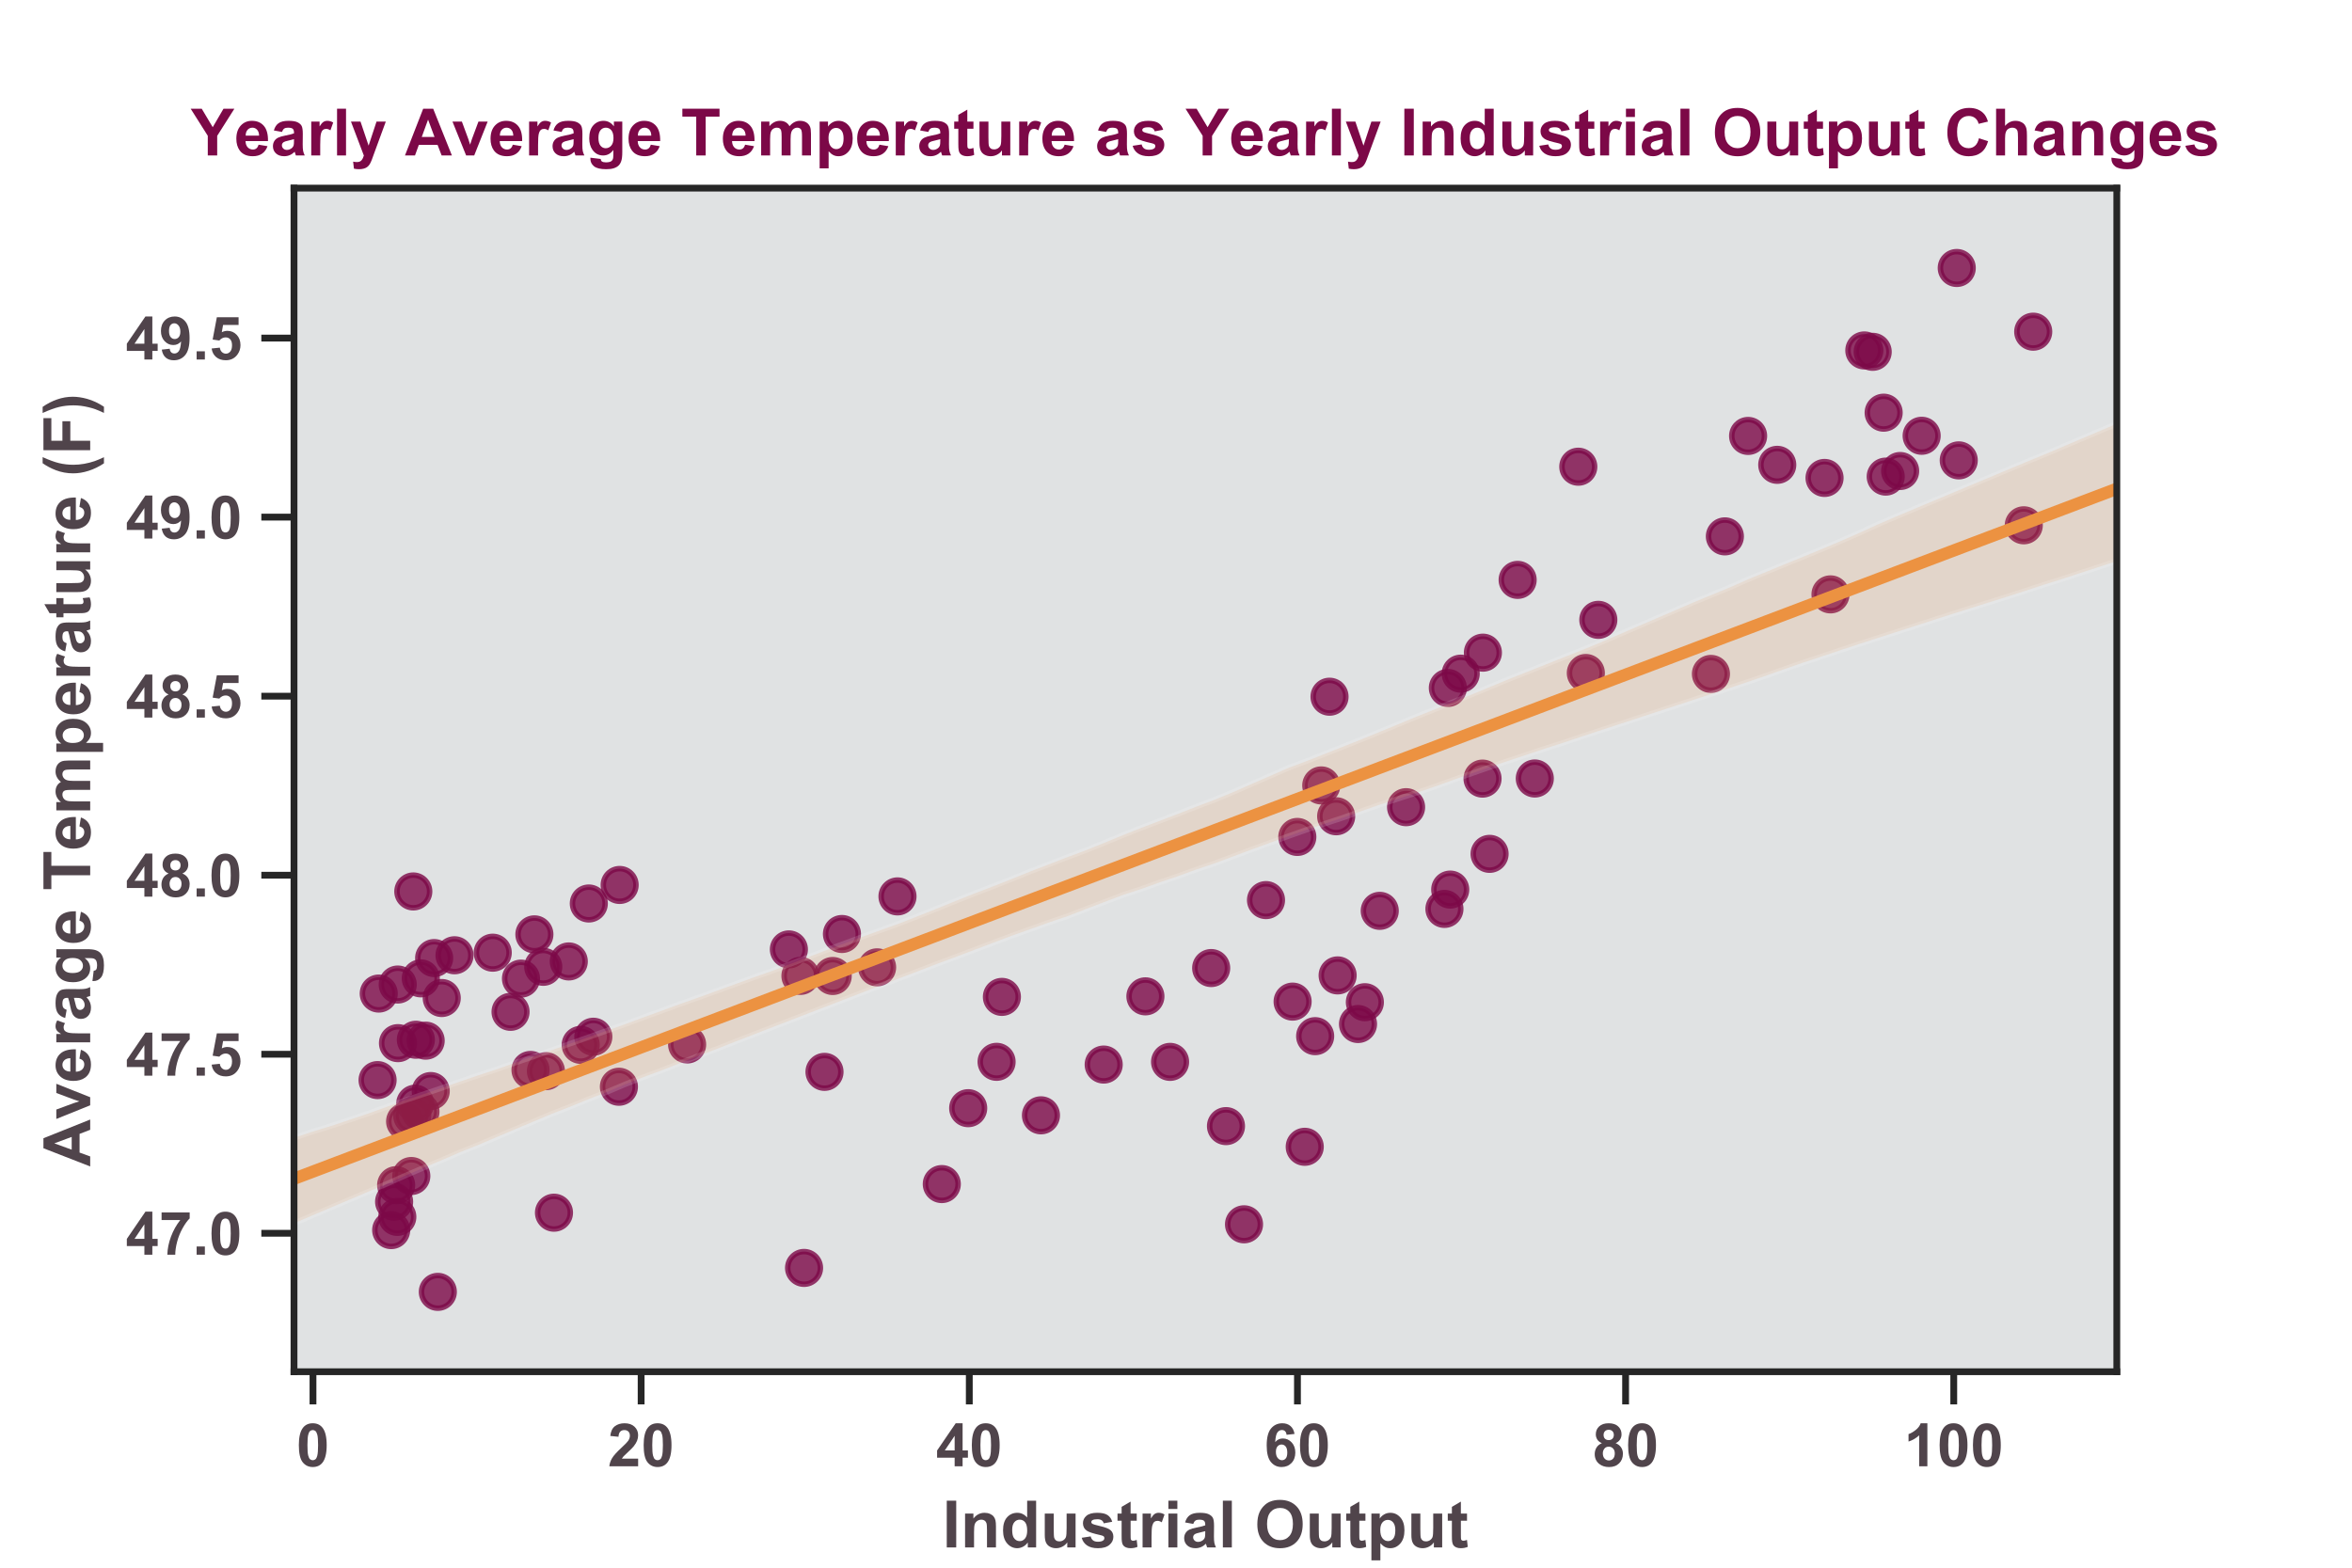 <?xml version="1.0" encoding="utf-8" standalone="no"?>
<!DOCTYPE svg PUBLIC "-//W3C//DTD SVG 1.1//EN"
  "http://www.w3.org/Graphics/SVG/1.1/DTD/svg11.dtd">
<!-- Created with matplotlib (https://matplotlib.org/) -->
<svg height="288pt" version="1.1" viewBox="0 0 432 288" width="432pt" xmlns="http://www.w3.org/2000/svg" xmlns:xlink="http://www.w3.org/1999/xlink">
 <defs>
  <style type="text/css">
*{stroke-linecap:butt;stroke-linejoin:round;}
  </style>
 </defs>
 <g id="figure_1">
  <g id="patch_1">
   <path d="M 0 288 
L 432 288 
L 432 0 
L 0 0 
z
" style="fill:#ffffff;"/>
  </g>
  <g id="axes_1">
   <g id="patch_2">
    <path d="M 54 252 
L 388.8 252 
L 388.8 34.56 
L 54 34.56 
z
" style="fill:#e0e2e3;"/>
   </g>
   <g id="matplotlib.axis_1">
    <g id="xtick_1">
     <g id="line2d_1">
      <defs>
       <path d="M 0 0 
L 0 6 
" id="meed9ec6f8b" style="stroke:#262626;stroke-width:1.25;"/>
      </defs>
      <g>
       <use style="fill:#262626;stroke:#262626;stroke-width:1.25;" x="57.487" xlink:href="#meed9ec6f8b" y="252"/>
      </g>
     </g>
     <g id="text_1">
      <!-- 0 -->
      <defs>
       <path d="M 27.438 71.875 
Q 37.844 71.875 43.703 64.453 
Q 50.688 55.672 50.688 35.297 
Q 50.688 14.984 43.656 6.109 
Q 37.844 -1.219 27.438 -1.219 
Q 17 -1.219 10.594 6.812 
Q 4.203 14.844 4.203 35.453 
Q 4.203 55.672 11.234 64.547 
Q 17.047 71.875 27.438 71.875 
z
M 27.438 60.5 
Q 24.953 60.5 23 58.906 
Q 21.047 57.328 19.969 53.219 
Q 18.562 47.906 18.562 35.297 
Q 18.562 22.703 19.828 17.984 
Q 21.094 13.281 23.016 11.719 
Q 24.953 10.156 27.438 10.156 
Q 29.938 10.156 31.891 11.734 
Q 33.844 13.328 34.906 17.438 
Q 36.328 22.703 36.328 35.297 
Q 36.328 47.906 35.062 52.609 
Q 33.797 57.328 31.859 58.906 
Q 29.938 60.5 27.438 60.5 
z
" id="Arial-BoldMT-48"/>
      </defs>
      <g style="fill:#50444b;" transform="translate(54.428 269.374)scale(0.11 -0.11)">
       <use xlink:href="#Arial-BoldMT-48"/>
      </g>
     </g>
    </g>
    <g id="xtick_2">
     <g id="line2d_2">
      <g>
       <use style="fill:#262626;stroke:#262626;stroke-width:1.25;" x="117.76" xlink:href="#meed9ec6f8b" y="252"/>
      </g>
     </g>
     <g id="text_2">
      <!-- 20 -->
      <defs>
       <path d="M 50.594 12.75 
L 50.594 0 
L 2.484 0 
Q 3.266 7.234 7.172 13.703 
Q 11.078 20.172 22.609 30.859 
Q 31.891 39.5 33.984 42.578 
Q 36.812 46.828 36.812 50.984 
Q 36.812 55.562 34.344 58.031 
Q 31.891 60.5 27.547 60.5 
Q 23.25 60.5 20.703 57.906 
Q 18.172 55.328 17.781 49.312 
L 4.109 50.688 
Q 5.328 62.016 11.766 66.938 
Q 18.219 71.875 27.875 71.875 
Q 38.484 71.875 44.531 66.156 
Q 50.594 60.453 50.594 51.953 
Q 50.594 47.125 48.859 42.75 
Q 47.125 38.375 43.359 33.594 
Q 40.875 30.422 34.375 24.453 
Q 27.875 18.5 26.141 16.547 
Q 24.422 14.594 23.344 12.75 
z
" id="Arial-BoldMT-50"/>
      </defs>
      <g style="fill:#50444b;" transform="translate(111.643 269.374)scale(0.11 -0.11)">
       <use xlink:href="#Arial-BoldMT-50"/>
       <use x="55.615" xlink:href="#Arial-BoldMT-48"/>
      </g>
     </g>
    </g>
    <g id="xtick_3">
     <g id="line2d_3">
      <g>
       <use style="fill:#262626;stroke:#262626;stroke-width:1.25;" x="178.033" xlink:href="#meed9ec6f8b" y="252"/>
      </g>
     </g>
     <g id="text_3">
      <!-- 40 -->
      <defs>
       <path d="M 31.156 0 
L 31.156 14.406 
L 1.859 14.406 
L 1.859 26.422 
L 32.906 71.875 
L 44.438 71.875 
L 44.438 26.469 
L 53.328 26.469 
L 53.328 14.406 
L 44.438 14.406 
L 44.438 0 
z
M 31.156 26.469 
L 31.156 50.922 
L 14.703 26.469 
z
" id="Arial-BoldMT-52"/>
      </defs>
      <g style="fill:#50444b;" transform="translate(171.916 269.374)scale(0.11 -0.11)">
       <use xlink:href="#Arial-BoldMT-52"/>
       <use x="55.615" xlink:href="#Arial-BoldMT-48"/>
      </g>
     </g>
    </g>
    <g id="xtick_4">
     <g id="line2d_4">
      <g>
       <use style="fill:#262626;stroke:#262626;stroke-width:1.25;" x="238.307" xlink:href="#meed9ec6f8b" y="252"/>
      </g>
     </g>
     <g id="text_4">
      <!-- 60 -->
      <defs>
       <path d="M 50.734 54.047 
L 37.453 52.594 
Q 36.969 56.688 34.906 58.641 
Q 32.859 60.594 29.594 60.594 
Q 25.25 60.594 22.234 56.688 
Q 19.234 52.781 18.453 40.438 
Q 23.578 46.484 31.203 46.484 
Q 39.797 46.484 45.922 39.938 
Q 52.047 33.406 52.047 23.047 
Q 52.047 12.062 45.594 5.422 
Q 39.156 -1.219 29.047 -1.219 
Q 18.219 -1.219 11.234 7.203 
Q 4.25 15.625 4.25 34.812 
Q 4.25 54.5 11.516 63.188 
Q 18.797 71.875 30.422 71.875 
Q 38.578 71.875 43.922 67.312 
Q 49.266 62.75 50.734 54.047 
z
M 19.625 24.125 
Q 19.625 17.438 22.703 13.797 
Q 25.781 10.156 29.734 10.156 
Q 33.547 10.156 36.078 13.125 
Q 38.625 16.109 38.625 22.906 
Q 38.625 29.891 35.891 33.125 
Q 33.156 36.375 29.047 36.375 
Q 25.094 36.375 22.359 33.266 
Q 19.625 30.172 19.625 24.125 
z
" id="Arial-BoldMT-54"/>
      </defs>
      <g style="fill:#50444b;" transform="translate(232.19 269.374)scale(0.11 -0.11)">
       <use xlink:href="#Arial-BoldMT-54"/>
       <use x="55.615" xlink:href="#Arial-BoldMT-48"/>
      </g>
     </g>
    </g>
    <g id="xtick_5">
     <g id="line2d_5">
      <g>
       <use style="fill:#262626;stroke:#262626;stroke-width:1.25;" x="298.58" xlink:href="#meed9ec6f8b" y="252"/>
      </g>
     </g>
     <g id="text_5">
      <!-- 80 -->
      <defs>
       <path d="M 16.016 38.625 
Q 10.688 40.875 8.266 44.797 
Q 5.859 48.734 5.859 53.422 
Q 5.859 61.422 11.453 66.641 
Q 17.047 71.875 27.344 71.875 
Q 37.547 71.875 43.188 66.641 
Q 48.828 61.422 48.828 53.422 
Q 48.828 48.438 46.234 44.547 
Q 43.656 40.672 38.969 38.625 
Q 44.922 36.234 48.016 31.641 
Q 51.125 27.047 51.125 21.047 
Q 51.125 11.141 44.797 4.938 
Q 38.484 -1.266 27.984 -1.266 
Q 18.219 -1.266 11.719 3.859 
Q 4.047 9.906 4.047 20.453 
Q 4.047 26.266 6.922 31.125 
Q 9.812 35.984 16.016 38.625 
z
M 18.844 52.438 
Q 18.844 48.344 21.156 46.047 
Q 23.484 43.75 27.344 43.75 
Q 31.25 43.75 33.594 46.062 
Q 35.938 48.391 35.938 52.484 
Q 35.938 56.344 33.609 58.656 
Q 31.297 60.984 27.484 60.984 
Q 23.531 60.984 21.188 58.641 
Q 18.844 56.297 18.844 52.438 
z
M 17.578 21.781 
Q 17.578 16.109 20.484 12.938 
Q 23.391 9.766 27.734 9.766 
Q 31.984 9.766 34.766 12.812 
Q 37.547 15.875 37.547 21.625 
Q 37.547 26.656 34.719 29.703 
Q 31.891 32.766 27.547 32.766 
Q 22.516 32.766 20.047 29.297 
Q 17.578 25.828 17.578 21.781 
z
" id="Arial-BoldMT-56"/>
      </defs>
      <g style="fill:#50444b;" transform="translate(292.463 269.374)scale(0.11 -0.11)">
       <use xlink:href="#Arial-BoldMT-56"/>
       <use x="55.615" xlink:href="#Arial-BoldMT-48"/>
      </g>
     </g>
    </g>
    <g id="xtick_6">
     <g id="line2d_6">
      <g>
       <use style="fill:#262626;stroke:#262626;stroke-width:1.25;" x="358.853" xlink:href="#meed9ec6f8b" y="252"/>
      </g>
     </g>
     <g id="text_6">
      <!-- 100 -->
      <defs>
       <path d="M 39.359 0 
L 25.641 0 
L 25.641 51.703 
Q 18.109 44.672 7.906 41.312 
L 7.906 53.766 
Q 13.281 55.516 19.578 60.422 
Q 25.875 65.328 28.219 71.875 
L 39.359 71.875 
z
" id="Arial-BoldMT-49"/>
      </defs>
      <g style="fill:#50444b;" transform="translate(349.678 269.374)scale(0.11 -0.11)">
       <use xlink:href="#Arial-BoldMT-49"/>
       <use x="55.615" xlink:href="#Arial-BoldMT-48"/>
       <use x="111.23" xlink:href="#Arial-BoldMT-48"/>
      </g>
     </g>
    </g>
    <g id="text_7">
     <!-- Industrial Output -->
     <defs>
      <path d="M 6.844 0 
L 6.844 71.578 
L 21.297 71.578 
L 21.297 0 
z
" id="Arial-BoldMT-73"/>
      <path d="M 54.344 0 
L 40.625 0 
L 40.625 26.469 
Q 40.625 34.859 39.75 37.328 
Q 38.875 39.797 36.891 41.156 
Q 34.906 42.531 32.125 42.531 
Q 28.562 42.531 25.734 40.578 
Q 22.906 38.625 21.844 35.391 
Q 20.797 32.172 20.797 23.484 
L 20.797 0 
L 7.078 0 
L 7.078 51.859 
L 19.828 51.859 
L 19.828 44.234 
Q 26.609 53.031 36.922 53.031 
Q 41.453 53.031 45.203 51.391 
Q 48.969 49.75 50.891 47.203 
Q 52.828 44.672 53.578 41.453 
Q 54.344 38.234 54.344 32.234 
z
" id="Arial-BoldMT-110"/>
      <path d="M 54.734 0 
L 42 0 
L 42 7.625 
Q 38.812 3.172 34.484 1 
Q 30.172 -1.172 25.781 -1.172 
Q 16.844 -1.172 10.469 6.031 
Q 4.109 13.234 4.109 26.125 
Q 4.109 39.312 10.297 46.172 
Q 16.5 53.031 25.984 53.031 
Q 34.672 53.031 41.016 45.797 
L 41.016 71.578 
L 54.734 71.578 
z
M 18.109 27.047 
Q 18.109 18.75 20.406 15.047 
Q 23.734 9.672 29.688 9.672 
Q 34.422 9.672 37.734 13.688 
Q 41.062 17.719 41.062 25.734 
Q 41.062 34.672 37.844 38.594 
Q 34.625 42.531 29.594 42.531 
Q 24.703 42.531 21.406 38.641 
Q 18.109 34.766 18.109 27.047 
z
" id="Arial-BoldMT-100"/>
      <path d="M 41.312 0 
L 41.312 7.766 
Q 38.484 3.609 33.859 1.219 
Q 29.25 -1.172 24.125 -1.172 
Q 18.891 -1.172 14.734 1.125 
Q 10.594 3.422 8.734 7.562 
Q 6.891 11.719 6.891 19.047 
L 6.891 51.859 
L 20.609 51.859 
L 20.609 28.031 
Q 20.609 17.094 21.359 14.625 
Q 22.125 12.156 24.125 10.719 
Q 26.125 9.281 29.203 9.281 
Q 32.719 9.281 35.5 11.203 
Q 38.281 13.141 39.297 15.984 
Q 40.328 18.844 40.328 29.984 
L 40.328 51.859 
L 54.047 51.859 
L 54.047 0 
z
" id="Arial-BoldMT-117"/>
      <path d="M 2.344 14.797 
L 16.109 16.891 
Q 17 12.891 19.672 10.812 
Q 22.359 8.734 27.203 8.734 
Q 32.516 8.734 35.203 10.688 
Q 37.016 12.062 37.016 14.359 
Q 37.016 15.922 36.031 16.938 
Q 35.016 17.922 31.453 18.75 
Q 14.844 22.406 10.406 25.438 
Q 4.25 29.641 4.25 37.109 
Q 4.25 43.844 9.562 48.438 
Q 14.891 53.031 26.078 53.031 
Q 36.719 53.031 41.891 49.562 
Q 47.078 46.094 49.031 39.312 
L 36.078 36.922 
Q 35.25 39.938 32.922 41.547 
Q 30.609 43.172 26.312 43.172 
Q 20.906 43.172 18.562 41.656 
Q 17 40.578 17 38.875 
Q 17 37.406 18.359 36.375 
Q 20.219 35.016 31.172 32.516 
Q 42.141 30.031 46.484 26.422 
Q 50.781 22.75 50.781 16.219 
Q 50.781 9.078 44.828 3.953 
Q 38.875 -1.172 27.203 -1.172 
Q 16.609 -1.172 10.422 3.125 
Q 4.25 7.422 2.344 14.797 
z
" id="Arial-BoldMT-115"/>
      <path d="M 30.953 51.859 
L 30.953 40.922 
L 21.578 40.922 
L 21.578 20.016 
Q 21.578 13.672 21.844 12.625 
Q 22.125 11.578 23.078 10.891 
Q 24.031 10.203 25.391 10.203 
Q 27.297 10.203 30.906 11.531 
L 32.078 0.875 
Q 27.297 -1.172 21.234 -1.172 
Q 17.531 -1.172 14.547 0.062 
Q 11.578 1.312 10.188 3.297 
Q 8.797 5.281 8.25 8.641 
Q 7.812 11.031 7.812 18.312 
L 7.812 40.922 
L 1.516 40.922 
L 1.516 51.859 
L 7.812 51.859 
L 7.812 62.156 
L 21.578 70.172 
L 21.578 51.859 
z
" id="Arial-BoldMT-116"/>
      <path d="M 20.312 0 
L 6.594 0 
L 6.594 51.859 
L 19.344 51.859 
L 19.344 44.484 
Q 22.609 49.703 25.219 51.359 
Q 27.828 53.031 31.156 53.031 
Q 35.844 53.031 40.188 50.438 
L 35.938 38.484 
Q 32.469 40.719 29.5 40.719 
Q 26.609 40.719 24.609 39.125 
Q 22.609 37.547 21.453 33.391 
Q 20.312 29.25 20.312 16.016 
z
" id="Arial-BoldMT-114"/>
      <path d="M 7.172 58.891 
L 7.172 71.578 
L 20.906 71.578 
L 20.906 58.891 
z
M 7.172 0 
L 7.172 51.859 
L 20.906 51.859 
L 20.906 0 
z
" id="Arial-BoldMT-105"/>
      <path d="M 17.438 36.031 
L 4.984 38.281 
Q 7.078 45.797 12.203 49.406 
Q 17.328 53.031 27.438 53.031 
Q 36.625 53.031 41.109 50.859 
Q 45.609 48.688 47.438 45.344 
Q 49.266 42 49.266 33.062 
L 49.125 17.047 
Q 49.125 10.203 49.781 6.953 
Q 50.438 3.719 52.25 0 
L 38.672 0 
Q 38.141 1.375 37.359 4.047 
Q 37.016 5.281 36.859 5.672 
Q 33.344 2.25 29.344 0.531 
Q 25.344 -1.172 20.797 -1.172 
Q 12.797 -1.172 8.172 3.172 
Q 3.562 7.516 3.562 14.156 
Q 3.562 18.562 5.656 22 
Q 7.766 25.438 11.547 27.266 
Q 15.328 29.109 22.469 30.469 
Q 32.078 32.281 35.797 33.844 
L 35.797 35.203 
Q 35.797 39.156 33.844 40.844 
Q 31.891 42.531 26.469 42.531 
Q 22.797 42.531 20.75 41.094 
Q 18.703 39.656 17.438 36.031 
z
M 35.797 24.906 
Q 33.156 24.031 27.438 22.797 
Q 21.734 21.578 19.969 20.406 
Q 17.281 18.5 17.281 15.578 
Q 17.281 12.703 19.422 10.594 
Q 21.578 8.5 24.906 8.5 
Q 28.609 8.5 31.984 10.938 
Q 34.469 12.797 35.25 15.484 
Q 35.797 17.234 35.797 22.172 
z
" id="Arial-BoldMT-97"/>
      <path d="M 7.172 0 
L 7.172 71.578 
L 20.906 71.578 
L 20.906 0 
z
" id="Arial-BoldMT-108"/>
      <path id="Arial-BoldMT-32"/>
      <path d="M 4.344 35.359 
Q 4.344 46.297 7.625 53.719 
Q 10.062 59.188 14.281 63.531 
Q 18.5 67.875 23.531 69.969 
Q 30.219 72.797 38.969 72.797 
Q 54.781 72.797 64.281 62.984 
Q 73.781 53.172 73.781 35.688 
Q 73.781 18.359 64.359 8.562 
Q 54.938 -1.219 39.156 -1.219 
Q 23.188 -1.219 13.766 8.516 
Q 4.344 18.266 4.344 35.359 
z
M 19.234 35.844 
Q 19.234 23.688 24.844 17.406 
Q 30.469 11.141 39.109 11.141 
Q 47.75 11.141 53.297 17.359 
Q 58.844 23.578 58.844 36.031 
Q 58.844 48.344 53.438 54.391 
Q 48.047 60.453 39.109 60.453 
Q 30.172 60.453 24.703 54.312 
Q 19.234 48.188 19.234 35.844 
z
" id="Arial-BoldMT-79"/>
      <path d="M 6.781 51.859 
L 19.578 51.859 
L 19.578 44.234 
Q 22.078 48.141 26.312 50.578 
Q 30.562 53.031 35.75 53.031 
Q 44.781 53.031 51.078 45.953 
Q 57.375 38.875 57.375 26.219 
Q 57.375 13.234 51.016 6.031 
Q 44.672 -1.172 35.641 -1.172 
Q 31.344 -1.172 27.844 0.531 
Q 24.359 2.25 20.516 6.391 
L 20.516 -19.734 
L 6.781 -19.734 
z
M 20.359 26.812 
Q 20.359 18.062 23.828 13.891 
Q 27.297 9.719 32.281 9.719 
Q 37.062 9.719 40.234 13.547 
Q 43.406 17.391 43.406 26.125 
Q 43.406 34.281 40.125 38.234 
Q 36.859 42.188 32.031 42.188 
Q 27 42.188 23.672 38.297 
Q 20.359 34.422 20.359 26.812 
z
" id="Arial-BoldMT-112"/>
     </defs>
     <g style="fill:#50444b;" transform="translate(173.076 284.28)scale(0.12 -0.12)">
      <use xlink:href="#Arial-BoldMT-73"/>
      <use x="27.783" xlink:href="#Arial-BoldMT-110"/>
      <use x="88.867" xlink:href="#Arial-BoldMT-100"/>
      <use x="149.951" xlink:href="#Arial-BoldMT-117"/>
      <use x="211.035" xlink:href="#Arial-BoldMT-115"/>
      <use x="266.65" xlink:href="#Arial-BoldMT-116"/>
      <use x="299.951" xlink:href="#Arial-BoldMT-114"/>
      <use x="338.867" xlink:href="#Arial-BoldMT-105"/>
      <use x="366.65" xlink:href="#Arial-BoldMT-97"/>
      <use x="422.266" xlink:href="#Arial-BoldMT-108"/>
      <use x="450.049" xlink:href="#Arial-BoldMT-32"/>
      <use x="477.832" xlink:href="#Arial-BoldMT-79"/>
      <use x="555.615" xlink:href="#Arial-BoldMT-117"/>
      <use x="616.699" xlink:href="#Arial-BoldMT-116"/>
      <use x="650" xlink:href="#Arial-BoldMT-112"/>
      <use x="711.084" xlink:href="#Arial-BoldMT-117"/>
      <use x="772.168" xlink:href="#Arial-BoldMT-116"/>
     </g>
    </g>
   </g>
   <g id="matplotlib.axis_2">
    <g id="ytick_1">
     <g id="line2d_7">
      <defs>
       <path d="M 0 0 
L -6 0 
" id="m8a4d9d64b3" style="stroke:#262626;stroke-width:1.25;"/>
      </defs>
      <g>
       <use style="fill:#262626;stroke:#262626;stroke-width:1.25;" x="54" xlink:href="#m8a4d9d64b3" y="226.564"/>
      </g>
     </g>
     <g id="text_8">
      <!-- 47.0 -->
      <defs>
       <path d="M 4.25 57.859 
L 4.25 70.609 
L 51.172 70.609 
L 51.172 60.641 
Q 45.359 54.938 39.344 44.234 
Q 33.344 33.547 30.188 21.5 
Q 27.047 9.469 27.094 0 
L 13.875 0 
Q 14.203 14.844 19.984 30.266 
Q 25.781 45.703 35.453 57.859 
z
" id="Arial-BoldMT-55"/>
       <path d="M 7.172 0 
L 7.172 13.719 
L 20.906 13.719 
L 20.906 0 
z
" id="Arial-BoldMT-46"/>
      </defs>
      <g style="fill:#50444b;" transform="translate(23.093 230.501)scale(0.11 -0.11)">
       <use xlink:href="#Arial-BoldMT-52"/>
       <use x="55.615" xlink:href="#Arial-BoldMT-55"/>
       <use x="111.23" xlink:href="#Arial-BoldMT-46"/>
       <use x="139.014" xlink:href="#Arial-BoldMT-48"/>
      </g>
     </g>
    </g>
    <g id="ytick_2">
     <g id="line2d_8">
      <g>
       <use style="fill:#262626;stroke:#262626;stroke-width:1.25;" x="54" xlink:href="#m8a4d9d64b3" y="193.674"/>
      </g>
     </g>
     <g id="text_9">
      <!-- 47.5 -->
      <defs>
       <path d="M 4.438 18.406 
L 18.109 19.828 
Q 18.703 15.188 21.578 12.469 
Q 24.469 9.766 28.219 9.766 
Q 32.516 9.766 35.5 13.25 
Q 38.484 16.75 38.484 23.781 
Q 38.484 30.375 35.516 33.672 
Q 32.562 36.969 27.828 36.969 
Q 21.922 36.969 17.234 31.734 
L 6.109 33.344 
L 13.141 70.609 
L 49.422 70.609 
L 49.422 57.766 
L 23.531 57.766 
L 21.391 45.609 
Q 25.984 47.906 30.766 47.906 
Q 39.891 47.906 46.234 41.266 
Q 52.594 34.625 52.594 24.031 
Q 52.594 15.188 47.469 8.25 
Q 40.484 -1.219 28.078 -1.219 
Q 18.172 -1.219 11.922 4.094 
Q 5.672 9.422 4.438 18.406 
z
" id="Arial-BoldMT-53"/>
      </defs>
      <g style="fill:#50444b;" transform="translate(23.093 197.61)scale(0.11 -0.11)">
       <use xlink:href="#Arial-BoldMT-52"/>
       <use x="55.615" xlink:href="#Arial-BoldMT-55"/>
       <use x="111.23" xlink:href="#Arial-BoldMT-46"/>
       <use x="139.014" xlink:href="#Arial-BoldMT-53"/>
      </g>
     </g>
    </g>
    <g id="ytick_3">
     <g id="line2d_9">
      <g>
       <use style="fill:#262626;stroke:#262626;stroke-width:1.25;" x="54" xlink:href="#m8a4d9d64b3" y="160.783"/>
      </g>
     </g>
     <g id="text_10">
      <!-- 48.0 -->
      <g style="fill:#50444b;" transform="translate(23.093 164.72)scale(0.11 -0.11)">
       <use xlink:href="#Arial-BoldMT-52"/>
       <use x="55.615" xlink:href="#Arial-BoldMT-56"/>
       <use x="111.23" xlink:href="#Arial-BoldMT-46"/>
       <use x="139.014" xlink:href="#Arial-BoldMT-48"/>
      </g>
     </g>
    </g>
    <g id="ytick_4">
     <g id="line2d_10">
      <g>
       <use style="fill:#262626;stroke:#262626;stroke-width:1.25;" x="54" xlink:href="#m8a4d9d64b3" y="127.892"/>
      </g>
     </g>
     <g id="text_11">
      <!-- 48.5 -->
      <g style="fill:#50444b;" transform="translate(23.093 131.829)scale(0.11 -0.11)">
       <use xlink:href="#Arial-BoldMT-52"/>
       <use x="55.615" xlink:href="#Arial-BoldMT-56"/>
       <use x="111.23" xlink:href="#Arial-BoldMT-46"/>
       <use x="139.014" xlink:href="#Arial-BoldMT-53"/>
      </g>
     </g>
    </g>
    <g id="ytick_5">
     <g id="line2d_11">
      <g>
       <use style="fill:#262626;stroke:#262626;stroke-width:1.25;" x="54" xlink:href="#m8a4d9d64b3" y="95.001"/>
      </g>
     </g>
     <g id="text_12">
      <!-- 49.0 -->
      <defs>
       <path d="M 4.547 16.547 
L 17.828 18.016 
Q 18.312 13.969 20.359 12.016 
Q 22.406 10.062 25.781 10.062 
Q 30.031 10.062 33 13.969 
Q 35.984 17.875 36.812 30.172 
Q 31.641 24.172 23.875 24.172 
Q 15.438 24.172 9.297 30.688 
Q 3.172 37.203 3.172 47.656 
Q 3.172 58.547 9.641 65.203 
Q 16.109 71.875 26.125 71.875 
Q 37.016 71.875 44 63.453 
Q 50.984 55.031 50.984 35.75 
Q 50.984 16.109 43.703 7.422 
Q 36.422 -1.266 24.75 -1.266 
Q 16.359 -1.266 11.172 3.203 
Q 6 7.672 4.547 16.547 
z
M 35.594 46.531 
Q 35.594 53.172 32.547 56.828 
Q 29.5 60.5 25.484 60.5 
Q 21.688 60.5 19.172 57.5 
Q 16.656 54.5 16.656 47.656 
Q 16.656 40.719 19.391 37.469 
Q 22.125 34.234 26.219 34.234 
Q 30.172 34.234 32.875 37.359 
Q 35.594 40.484 35.594 46.531 
z
" id="Arial-BoldMT-57"/>
      </defs>
      <g style="fill:#50444b;" transform="translate(23.093 98.938)scale(0.11 -0.11)">
       <use xlink:href="#Arial-BoldMT-52"/>
       <use x="55.615" xlink:href="#Arial-BoldMT-57"/>
       <use x="111.23" xlink:href="#Arial-BoldMT-46"/>
       <use x="139.014" xlink:href="#Arial-BoldMT-48"/>
      </g>
     </g>
    </g>
    <g id="ytick_6">
     <g id="line2d_12">
      <g>
       <use style="fill:#262626;stroke:#262626;stroke-width:1.25;" x="54" xlink:href="#m8a4d9d64b3" y="62.111"/>
      </g>
     </g>
     <g id="text_13">
      <!-- 49.5 -->
      <g style="fill:#50444b;" transform="translate(23.093 66.047)scale(0.11 -0.11)">
       <use xlink:href="#Arial-BoldMT-52"/>
       <use x="55.615" xlink:href="#Arial-BoldMT-57"/>
       <use x="111.23" xlink:href="#Arial-BoldMT-46"/>
       <use x="139.014" xlink:href="#Arial-BoldMT-53"/>
      </g>
     </g>
    </g>
    <g id="text_14">
     <!-- Average Temperature (F) -->
     <defs>
      <path d="M 71.828 0 
L 56.109 0 
L 49.859 16.266 
L 21.234 16.266 
L 15.328 0 
L 0 0 
L 27.875 71.578 
L 43.172 71.578 
z
M 45.219 28.328 
L 35.359 54.891 
L 25.688 28.328 
z
" id="Arial-BoldMT-65"/>
      <path d="M 21.438 0 
L 0.531 51.859 
L 14.938 51.859 
L 24.703 25.391 
L 27.547 16.547 
Q 28.656 19.922 28.953 21 
Q 29.641 23.188 30.422 25.391 
L 40.281 51.859 
L 54.391 51.859 
L 33.797 0 
z
" id="Arial-BoldMT-118"/>
      <path d="M 37.203 16.5 
L 50.875 14.203 
Q 48.25 6.688 42.547 2.75 
Q 36.859 -1.172 28.328 -1.172 
Q 14.797 -1.172 8.297 7.672 
Q 3.172 14.75 3.172 25.531 
Q 3.172 38.422 9.906 45.719 
Q 16.656 53.031 26.953 53.031 
Q 38.531 53.031 45.219 45.391 
Q 51.906 37.75 51.609 21.969 
L 17.234 21.969 
Q 17.391 15.875 20.562 12.469 
Q 23.734 9.078 28.469 9.078 
Q 31.688 9.078 33.875 10.828 
Q 36.078 12.594 37.203 16.5 
z
M 37.984 30.375 
Q 37.844 36.328 34.906 39.422 
Q 31.984 42.531 27.781 42.531 
Q 23.297 42.531 20.359 39.266 
Q 17.438 35.984 17.484 30.375 
z
" id="Arial-BoldMT-101"/>
      <path d="M 5.906 -3.422 
L 21.578 -5.328 
Q 21.969 -8.062 23.391 -9.078 
Q 25.344 -10.547 29.547 -10.547 
Q 34.906 -10.547 37.594 -8.938 
Q 39.406 -7.859 40.328 -5.469 
Q 40.969 -3.766 40.969 0.828 
L 40.969 8.406 
Q 34.812 0 25.438 0 
Q 14.984 0 8.891 8.844 
Q 4.109 15.828 4.109 26.219 
Q 4.109 39.266 10.375 46.141 
Q 16.656 53.031 25.984 53.031 
Q 35.594 53.031 41.844 44.578 
L 41.844 51.859 
L 54.688 51.859 
L 54.688 5.328 
Q 54.688 -3.859 53.172 -8.391 
Q 51.656 -12.938 48.922 -15.516 
Q 46.188 -18.109 41.625 -19.578 
Q 37.062 -21.047 30.078 -21.047 
Q 16.891 -21.047 11.375 -16.531 
Q 5.859 -12.016 5.859 -5.078 
Q 5.859 -4.391 5.906 -3.422 
z
M 18.172 27 
Q 18.172 18.75 21.359 14.906 
Q 24.562 11.078 29.25 11.078 
Q 34.281 11.078 37.75 15.016 
Q 41.219 18.953 41.219 26.656 
Q 41.219 34.719 37.891 38.625 
Q 34.578 42.531 29.5 42.531 
Q 24.562 42.531 21.359 38.688 
Q 18.172 34.859 18.172 27 
z
" id="Arial-BoldMT-103"/>
      <path d="M 23.391 0 
L 23.391 59.469 
L 2.156 59.469 
L 2.156 71.578 
L 59.031 71.578 
L 59.031 59.469 
L 37.844 59.469 
L 37.844 0 
z
" id="Arial-BoldMT-84"/>
      <path d="M 6.156 51.859 
L 18.797 51.859 
L 18.797 44.781 
Q 25.594 53.031 34.969 53.031 
Q 39.938 53.031 43.594 50.969 
Q 47.266 48.922 49.609 44.781 
Q 53.031 48.922 56.984 50.969 
Q 60.938 53.031 65.438 53.031 
Q 71.141 53.031 75.094 50.703 
Q 79.047 48.391 81 43.891 
Q 82.422 40.578 82.422 33.156 
L 82.422 0 
L 68.703 0 
L 68.703 29.641 
Q 68.703 37.359 67.281 39.594 
Q 65.375 42.531 61.422 42.531 
Q 58.547 42.531 56 40.766 
Q 53.469 39.016 52.344 35.625 
Q 51.219 32.234 51.219 24.906 
L 51.219 0 
L 37.5 0 
L 37.5 28.422 
Q 37.5 35.984 36.766 38.172 
Q 36.031 40.375 34.484 41.453 
Q 32.953 42.531 30.328 42.531 
Q 27.156 42.531 24.609 40.812 
Q 22.078 39.109 20.969 35.891 
Q 19.875 32.672 19.875 25.203 
L 19.875 0 
L 6.156 0 
z
" id="Arial-BoldMT-109"/>
      <path d="M 29.938 -21.047 
L 20.516 -21.047 
Q 13.031 -9.766 9.125 2.391 
Q 5.219 14.547 5.219 25.922 
Q 5.219 40.047 10.062 52.641 
Q 14.266 63.578 20.703 72.797 
L 30.078 72.797 
Q 23.391 58.016 20.875 47.625 
Q 18.359 37.25 18.359 25.641 
Q 18.359 17.625 19.844 9.219 
Q 21.344 0.828 23.922 -6.734 
Q 25.641 -11.719 29.938 -21.047 
z
" id="Arial-BoldMT-40"/>
      <path d="M 7.375 0 
L 7.375 71.578 
L 56.453 71.578 
L 56.453 59.469 
L 21.828 59.469 
L 21.828 42.531 
L 51.703 42.531 
L 51.703 30.422 
L 21.828 30.422 
L 21.828 0 
z
" id="Arial-BoldMT-70"/>
      <path d="M 3.375 -21.047 
Q 7.422 -12.359 9.078 -7.719 
Q 10.75 -3.078 12.156 2.969 
Q 13.578 9.031 14.25 14.469 
Q 14.938 19.922 14.938 25.641 
Q 14.938 37.25 12.453 47.625 
Q 9.969 58.016 3.266 72.797 
L 12.594 72.797 
Q 19.969 62.312 24.047 50.531 
Q 28.125 38.766 28.125 26.656 
Q 28.125 16.453 24.906 4.781 
Q 21.234 -8.297 12.844 -21.047 
z
" id="Arial-BoldMT-41"/>
     </defs>
     <g style="fill:#50444b;" transform="translate(16.567 214.288)rotate(-90)scale(0.12 -0.12)">
      <use xlink:href="#Arial-BoldMT-65"/>
      <use x="72.17" xlink:href="#Arial-BoldMT-118"/>
      <use x="127.785" xlink:href="#Arial-BoldMT-101"/>
      <use x="183.4" xlink:href="#Arial-BoldMT-114"/>
      <use x="222.316" xlink:href="#Arial-BoldMT-97"/>
      <use x="277.932" xlink:href="#Arial-BoldMT-103"/>
      <use x="339.016" xlink:href="#Arial-BoldMT-101"/>
      <use x="394.631" xlink:href="#Arial-BoldMT-32"/>
      <use x="422.414" xlink:href="#Arial-BoldMT-84"/>
      <use x="483.389" xlink:href="#Arial-BoldMT-101"/>
      <use x="539.004" xlink:href="#Arial-BoldMT-109"/>
      <use x="627.92" xlink:href="#Arial-BoldMT-112"/>
      <use x="689.004" xlink:href="#Arial-BoldMT-101"/>
      <use x="744.619" xlink:href="#Arial-BoldMT-114"/>
      <use x="783.535" xlink:href="#Arial-BoldMT-97"/>
      <use x="839.15" xlink:href="#Arial-BoldMT-116"/>
      <use x="872.451" xlink:href="#Arial-BoldMT-117"/>
      <use x="933.535" xlink:href="#Arial-BoldMT-114"/>
      <use x="972.451" xlink:href="#Arial-BoldMT-101"/>
      <use x="1028.066" xlink:href="#Arial-BoldMT-32"/>
      <use x="1055.85" xlink:href="#Arial-BoldMT-40"/>
      <use x="1089.15" xlink:href="#Arial-BoldMT-70"/>
      <use x="1150.234" xlink:href="#Arial-BoldMT-41"/>
     </g>
    </g>
   </g>
   <g id="PathCollection_1">
    <defs>
     <path d="M 0 3 
C 0.796 3 1.559 2.684 2.121 2.121 
C 2.684 1.559 3 0.796 3 0 
C 3 -0.796 2.684 -1.559 2.121 -2.121 
C 1.559 -2.684 0.796 -3 0 -3 
C -0.796 -3 -1.559 -2.684 -2.121 -2.121 
C -2.684 -1.559 -3 -0.796 -3 0 
C -3 0.796 -2.684 1.559 -2.121 2.121 
C -1.559 2.684 -0.796 3 0 3 
z
" id="m6624e800ab" style="stroke:#7c0847;stroke-opacity:0.8;"/>
    </defs>
    <g clip-path="url(#pec4e9850a7)">
     <use style="fill:#7c0847;fill-opacity:0.8;stroke:#7c0847;stroke-opacity:0.8;" x="72.388" xlink:href="#m6624e800ab" y="220.772"/>
     <use style="fill:#7c0847;fill-opacity:0.8;stroke:#7c0847;stroke-opacity:0.8;" x="72.976" xlink:href="#m6624e800ab" y="223.555"/>
     <use style="fill:#7c0847;fill-opacity:0.8;stroke:#7c0847;stroke-opacity:0.8;" x="69.351" xlink:href="#m6624e800ab" y="198.423"/>
     <use style="fill:#7c0847;fill-opacity:0.8;stroke:#7c0847;stroke-opacity:0.8;" x="72.76" xlink:href="#m6624e800ab" y="217.723"/>
     <use style="fill:#7c0847;fill-opacity:0.8;stroke:#7c0847;stroke-opacity:0.8;" x="75.546" xlink:href="#m6624e800ab" y="216.046"/>
     <use style="fill:#7c0847;fill-opacity:0.8;stroke:#7c0847;stroke-opacity:0.8;" x="74.409" xlink:href="#m6624e800ab" y="206.021"/>
     <use style="fill:#7c0847;fill-opacity:0.8;stroke:#7c0847;stroke-opacity:0.8;" x="76.265" xlink:href="#m6624e800ab" y="202.755"/>
     <use style="fill:#7c0847;fill-opacity:0.8;stroke:#7c0847;stroke-opacity:0.8;" x="77.289" xlink:href="#m6624e800ab" y="179.734"/>
     <use style="fill:#7c0847;fill-opacity:0.8;stroke:#7c0847;stroke-opacity:0.8;" x="77.228" xlink:href="#m6624e800ab" y="204.215"/>
     <use style="fill:#7c0847;fill-opacity:0.8;stroke:#7c0847;stroke-opacity:0.8;" x="78.184" xlink:href="#m6624e800ab" y="191.18"/>
     <use style="fill:#7c0847;fill-opacity:0.8;stroke:#7c0847;stroke-opacity:0.8;" x="80.417" xlink:href="#m6624e800ab" y="237.329"/>
     <use style="fill:#7c0847;fill-opacity:0.8;stroke:#7c0847;stroke-opacity:0.8;" x="76.382" xlink:href="#m6624e800ab" y="191.013"/>
     <use style="fill:#7c0847;fill-opacity:0.8;stroke:#7c0847;stroke-opacity:0.8;" x="73.052" xlink:href="#m6624e800ab" y="180.869"/>
     <use style="fill:#7c0847;fill-opacity:0.8;stroke:#7c0847;stroke-opacity:0.8;" x="69.565" xlink:href="#m6624e800ab" y="182.527"/>
     <use style="fill:#7c0847;fill-opacity:0.8;stroke:#7c0847;stroke-opacity:0.8;" x="71.851" xlink:href="#m6624e800ab" y="225.982"/>
     <use style="fill:#7c0847;fill-opacity:0.8;stroke:#7c0847;stroke-opacity:0.8;" x="73.098" xlink:href="#m6624e800ab" y="191.634"/>
     <use style="fill:#7c0847;fill-opacity:0.8;stroke:#7c0847;stroke-opacity:0.8;" x="75.716" xlink:href="#m6624e800ab" y="204.965"/>
     <use style="fill:#7c0847;fill-opacity:0.8;stroke:#7c0847;stroke-opacity:0.8;" x="79.116" xlink:href="#m6624e800ab" y="200.436"/>
     <use style="fill:#7c0847;fill-opacity:0.8;stroke:#7c0847;stroke-opacity:0.8;" x="81.136" xlink:href="#m6624e800ab" y="183.346"/>
     <use style="fill:#7c0847;fill-opacity:0.8;stroke:#7c0847;stroke-opacity:0.8;" x="75.913" xlink:href="#m6624e800ab" y="163.769"/>
     <use style="fill:#7c0847;fill-opacity:0.8;stroke:#7c0847;stroke-opacity:0.8;" x="79.741" xlink:href="#m6624e800ab" y="176.005"/>
     <use style="fill:#7c0847;fill-opacity:0.8;stroke:#7c0847;stroke-opacity:0.8;" x="83.482" xlink:href="#m6624e800ab" y="175.492"/>
     <use style="fill:#7c0847;fill-opacity:0.8;stroke:#7c0847;stroke-opacity:0.8;" x="90.503" xlink:href="#m6624e800ab" y="175.018"/>
     <use style="fill:#7c0847;fill-opacity:0.8;stroke:#7c0847;stroke-opacity:0.8;" x="95.691" xlink:href="#m6624e800ab" y="179.784"/>
     <use style="fill:#7c0847;fill-opacity:0.8;stroke:#7c0847;stroke-opacity:0.8;" x="104.471" xlink:href="#m6624e800ab" y="176.626"/>
     <use style="fill:#7c0847;fill-opacity:0.8;stroke:#7c0847;stroke-opacity:0.8;" x="108.15" xlink:href="#m6624e800ab" y="165.98"/>
     <use style="fill:#7c0847;fill-opacity:0.8;stroke:#7c0847;stroke-opacity:0.8;" x="100.275" xlink:href="#m6624e800ab" y="196.785"/>
     <use style="fill:#7c0847;fill-opacity:0.8;stroke:#7c0847;stroke-opacity:0.8;" x="93.774" xlink:href="#m6624e800ab" y="185.882"/>
     <use style="fill:#7c0847;fill-opacity:0.8;stroke:#7c0847;stroke-opacity:0.8;" x="98.153" xlink:href="#m6624e800ab" y="171.653"/>
     <use style="fill:#7c0847;fill-opacity:0.8;stroke:#7c0847;stroke-opacity:0.8;" x="99.781" xlink:href="#m6624e800ab" y="177.613"/>
     <use style="fill:#7c0847;fill-opacity:0.8;stroke:#7c0847;stroke-opacity:0.8;" x="97.439" xlink:href="#m6624e800ab" y="196.558"/>
     <use style="fill:#7c0847;fill-opacity:0.8;stroke:#7c0847;stroke-opacity:0.8;" x="101.751" xlink:href="#m6624e800ab" y="222.785"/>
     <use style="fill:#7c0847;fill-opacity:0.8;stroke:#7c0847;stroke-opacity:0.8;" x="106.661" xlink:href="#m6624e800ab" y="191.95"/>
     <use style="fill:#7c0847;fill-opacity:0.8;stroke:#7c0847;stroke-opacity:0.8;" x="108.977" xlink:href="#m6624e800ab" y="190.46"/>
     <use style="fill:#7c0847;fill-opacity:0.8;stroke:#7c0847;stroke-opacity:0.8;" x="113.813" xlink:href="#m6624e800ab" y="162.575"/>
     <use style="fill:#7c0847;fill-opacity:0.8;stroke:#7c0847;stroke-opacity:0.8;" x="113.677" xlink:href="#m6624e800ab" y="199.647"/>
     <use style="fill:#7c0847;fill-opacity:0.8;stroke:#7c0847;stroke-opacity:0.8;" x="126.204" xlink:href="#m6624e800ab" y="191.881"/>
     <use style="fill:#7c0847;fill-opacity:0.8;stroke:#7c0847;stroke-opacity:0.8;" x="147.684" xlink:href="#m6624e800ab" y="232.929"/>
     <use style="fill:#7c0847;fill-opacity:0.8;stroke:#7c0847;stroke-opacity:0.8;" x="152.946" xlink:href="#m6624e800ab" y="179.3"/>
     <use style="fill:#7c0847;fill-opacity:0.8;stroke:#7c0847;stroke-opacity:0.8;" x="144.896" xlink:href="#m6624e800ab" y="174.416"/>
     <use style="fill:#7c0847;fill-opacity:0.8;stroke:#7c0847;stroke-opacity:0.8;" x="147.02" xlink:href="#m6624e800ab" y="179.281"/>
     <use style="fill:#7c0847;fill-opacity:0.8;stroke:#7c0847;stroke-opacity:0.8;" x="151.44" xlink:href="#m6624e800ab" y="196.913"/>
     <use style="fill:#7c0847;fill-opacity:0.8;stroke:#7c0847;stroke-opacity:0.8;" x="154.644" xlink:href="#m6624e800ab" y="171.584"/>
     <use style="fill:#7c0847;fill-opacity:0.8;stroke:#7c0847;stroke-opacity:0.8;" x="161.099" xlink:href="#m6624e800ab" y="177.712"/>
     <use style="fill:#7c0847;fill-opacity:0.8;stroke:#7c0847;stroke-opacity:0.8;" x="164.844" xlink:href="#m6624e800ab" y="164.677"/>
     <use style="fill:#7c0847;fill-opacity:0.8;stroke:#7c0847;stroke-opacity:0.8;" x="172.983" xlink:href="#m6624e800ab" y="217.526"/>
     <use style="fill:#7c0847;fill-opacity:0.8;stroke:#7c0847;stroke-opacity:0.8;" x="177.83" xlink:href="#m6624e800ab" y="203.584"/>
     <use style="fill:#7c0847;fill-opacity:0.8;stroke:#7c0847;stroke-opacity:0.8;" x="183.048" xlink:href="#m6624e800ab" y="195.068"/>
     <use style="fill:#7c0847;fill-opacity:0.8;stroke:#7c0847;stroke-opacity:0.8;" x="184.022" xlink:href="#m6624e800ab" y="183.139"/>
     <use style="fill:#7c0847;fill-opacity:0.8;stroke:#7c0847;stroke-opacity:0.8;" x="191.196" xlink:href="#m6624e800ab" y="204.896"/>
     <use style="fill:#7c0847;fill-opacity:0.8;stroke:#7c0847;stroke-opacity:0.8;" x="202.719" xlink:href="#m6624e800ab" y="195.571"/>
     <use style="fill:#7c0847;fill-opacity:0.8;stroke:#7c0847;stroke-opacity:0.8;" x="210.38" xlink:href="#m6624e800ab" y="183.04"/>
     <use style="fill:#7c0847;fill-opacity:0.8;stroke:#7c0847;stroke-opacity:0.8;" x="214.912" xlink:href="#m6624e800ab" y="195.078"/>
     <use style="fill:#7c0847;fill-opacity:0.8;stroke:#7c0847;stroke-opacity:0.8;" x="225.18" xlink:href="#m6624e800ab" y="206.879"/>
     <use style="fill:#7c0847;fill-opacity:0.8;stroke:#7c0847;stroke-opacity:0.8;" x="238.282" xlink:href="#m6624e800ab" y="153.754"/>
     <use style="fill:#7c0847;fill-opacity:0.8;stroke:#7c0847;stroke-opacity:0.8;" x="239.646" xlink:href="#m6624e800ab" y="210.678"/>
     <use style="fill:#7c0847;fill-opacity:0.8;stroke:#7c0847;stroke-opacity:0.8;" x="222.461" xlink:href="#m6624e800ab" y="177.84"/>
     <use style="fill:#7c0847;fill-opacity:0.8;stroke:#7c0847;stroke-opacity:0.8;" x="228.493" xlink:href="#m6624e800ab" y="224.917"/>
     <use style="fill:#7c0847;fill-opacity:0.8;stroke:#7c0847;stroke-opacity:0.8;" x="232.531" xlink:href="#m6624e800ab" y="165.358"/>
     <use style="fill:#7c0847;fill-opacity:0.8;stroke:#7c0847;stroke-opacity:0.8;" x="237.419" xlink:href="#m6624e800ab" y="184.007"/>
     <use style="fill:#7c0847;fill-opacity:0.8;stroke:#7c0847;stroke-opacity:0.8;" x="245.689" xlink:href="#m6624e800ab" y="179.192"/>
     <use style="fill:#7c0847;fill-opacity:0.8;stroke:#7c0847;stroke-opacity:0.8;" x="245.418" xlink:href="#m6624e800ab" y="149.955"/>
     <use style="fill:#7c0847;fill-opacity:0.8;stroke:#7c0847;stroke-opacity:0.8;" x="244.199" xlink:href="#m6624e800ab" y="127.991"/>
     <use style="fill:#7c0847;fill-opacity:0.8;stroke:#7c0847;stroke-opacity:0.8;" x="241.559" xlink:href="#m6624e800ab" y="190.352"/>
     <use style="fill:#7c0847;fill-opacity:0.8;stroke:#7c0847;stroke-opacity:0.8;" x="242.682" xlink:href="#m6624e800ab" y="144.291"/>
     <use style="fill:#7c0847;fill-opacity:0.8;stroke:#7c0847;stroke-opacity:0.8;" x="250.69" xlink:href="#m6624e800ab" y="184.116"/>
     <use style="fill:#7c0847;fill-opacity:0.8;stroke:#7c0847;stroke-opacity:0.8;" x="249.431" xlink:href="#m6624e800ab" y="188.122"/>
     <use style="fill:#7c0847;fill-opacity:0.8;stroke:#7c0847;stroke-opacity:0.8;" x="253.423" xlink:href="#m6624e800ab" y="167.331"/>
     <use style="fill:#7c0847;fill-opacity:0.8;stroke:#7c0847;stroke-opacity:0.8;" x="258.261" xlink:href="#m6624e800ab" y="148.288"/>
     <use style="fill:#7c0847;fill-opacity:0.8;stroke:#7c0847;stroke-opacity:0.8;" x="268.295" xlink:href="#m6624e800ab" y="123.758"/>
     <use style="fill:#7c0847;fill-opacity:0.8;stroke:#7c0847;stroke-opacity:0.8;" x="273.598" xlink:href="#m6624e800ab" y="156.862"/>
     <use style="fill:#7c0847;fill-opacity:0.8;stroke:#7c0847;stroke-opacity:0.8;" x="272.368" xlink:href="#m6624e800ab" y="119.9"/>
     <use style="fill:#7c0847;fill-opacity:0.8;stroke:#7c0847;stroke-opacity:0.8;" x="265.931" xlink:href="#m6624e800ab" y="126.382"/>
     <use style="fill:#7c0847;fill-opacity:0.8;stroke:#7c0847;stroke-opacity:0.8;" x="265.306" xlink:href="#m6624e800ab" y="166.976"/>
     <use style="fill:#7c0847;fill-opacity:0.8;stroke:#7c0847;stroke-opacity:0.8;" x="266.367" xlink:href="#m6624e800ab" y="163.424"/>
     <use style="fill:#7c0847;fill-opacity:0.8;stroke:#7c0847;stroke-opacity:0.8;" x="272.302" xlink:href="#m6624e800ab" y="143.038"/>
     <use style="fill:#7c0847;fill-opacity:0.8;stroke:#7c0847;stroke-opacity:0.8;" x="278.751" xlink:href="#m6624e800ab" y="106.53"/>
     <use style="fill:#7c0847;fill-opacity:0.8;stroke:#7c0847;stroke-opacity:0.8;" x="281.901" xlink:href="#m6624e800ab" y="143.019"/>
     <use style="fill:#7c0847;fill-opacity:0.8;stroke:#7c0847;stroke-opacity:0.8;" x="291.275" xlink:href="#m6624e800ab" y="123.639"/>
     <use style="fill:#7c0847;fill-opacity:0.8;stroke:#7c0847;stroke-opacity:0.8;" x="289.89" xlink:href="#m6624e800ab" y="85.739"/>
     <use style="fill:#7c0847;fill-opacity:0.8;stroke:#7c0847;stroke-opacity:0.8;" x="293.569" xlink:href="#m6624e800ab" y="113.871"/>
     <use style="fill:#7c0847;fill-opacity:0.8;stroke:#7c0847;stroke-opacity:0.8;" x="314.254" xlink:href="#m6624e800ab" y="123.807"/>
     <use style="fill:#7c0847;fill-opacity:0.8;stroke:#7c0847;stroke-opacity:0.8;" x="316.814" xlink:href="#m6624e800ab" y="98.537"/>
     <use style="fill:#7c0847;fill-opacity:0.8;stroke:#7c0847;stroke-opacity:0.8;" x="321.08" xlink:href="#m6624e800ab" y="80.085"/>
     <use style="fill:#7c0847;fill-opacity:0.8;stroke:#7c0847;stroke-opacity:0.8;" x="326.433" xlink:href="#m6624e800ab" y="85.394"/>
     <use style="fill:#7c0847;fill-opacity:0.8;stroke:#7c0847;stroke-opacity:0.8;" x="336.214" xlink:href="#m6624e800ab" y="109.194"/>
     <use style="fill:#7c0847;fill-opacity:0.8;stroke:#7c0847;stroke-opacity:0.8;" x="343.965" xlink:href="#m6624e800ab" y="64.633"/>
     <use style="fill:#7c0847;fill-opacity:0.8;stroke:#7c0847;stroke-opacity:0.8;" x="359.77" xlink:href="#m6624e800ab" y="84.575"/>
     <use style="fill:#7c0847;fill-opacity:0.8;stroke:#7c0847;stroke-opacity:0.8;" x="373.449" xlink:href="#m6624e800ab" y="60.933"/>
     <use style="fill:#7c0847;fill-opacity:0.8;stroke:#7c0847;stroke-opacity:0.8;" x="371.715" xlink:href="#m6624e800ab" y="96.504"/>
     <use style="fill:#7c0847;fill-opacity:0.8;stroke:#7c0847;stroke-opacity:0.8;" x="335.122" xlink:href="#m6624e800ab" y="87.802"/>
     <use style="fill:#7c0847;fill-opacity:0.8;stroke:#7c0847;stroke-opacity:0.8;" x="342.427" xlink:href="#m6624e800ab" y="64.377"/>
     <use style="fill:#7c0847;fill-opacity:0.8;stroke:#7c0847;stroke-opacity:0.8;" x="349.006" xlink:href="#m6624e800ab" y="86.529"/>
     <use style="fill:#7c0847;fill-opacity:0.8;stroke:#7c0847;stroke-opacity:0.8;" x="346.355" xlink:href="#m6624e800ab" y="87.555"/>
     <use style="fill:#7c0847;fill-opacity:0.8;stroke:#7c0847;stroke-opacity:0.8;" x="345.977" xlink:href="#m6624e800ab" y="75.813"/>
     <use style="fill:#7c0847;fill-opacity:0.8;stroke:#7c0847;stroke-opacity:0.8;" x="352.957" xlink:href="#m6624e800ab" y="80.056"/>
     <use style="fill:#7c0847;fill-opacity:0.8;stroke:#7c0847;stroke-opacity:0.8;" x="359.403" xlink:href="#m6624e800ab" y="49.231"/>
    </g>
   </g>
   <g id="PolyCollection_1">
    <defs>
     <path d="M 54 -78.971 
L 54 -63.271 
L 57.382 -64.716 
L 60.764 -66.152 
L 64.145 -67.589 
L 67.527 -69.026 
L 70.909 -70.469 
L 74.291 -71.969 
L 77.673 -73.422 
L 81.055 -74.83 
L 84.436 -76.296 
L 87.818 -77.649 
L 91.2 -79.091 
L 94.582 -80.529 
L 97.964 -81.946 
L 101.345 -83.372 
L 104.727 -84.689 
L 108.109 -86.074 
L 111.491 -87.401 
L 114.873 -88.827 
L 118.255 -90.143 
L 121.636 -91.405 
L 125.018 -92.742 
L 128.4 -94.081 
L 131.782 -95.344 
L 135.164 -96.686 
L 138.545 -97.994 
L 141.927 -99.307 
L 145.309 -100.613 
L 148.691 -101.918 
L 152.073 -103.225 
L 155.455 -104.532 
L 158.836 -105.838 
L 162.218 -107.143 
L 165.6 -108.435 
L 168.982 -109.717 
L 172.364 -111.025 
L 175.745 -112.277 
L 179.127 -113.558 
L 182.509 -114.836 
L 185.891 -116.115 
L 189.273 -117.315 
L 192.655 -118.532 
L 196.036 -119.672 
L 199.418 -120.979 
L 202.8 -122.27 
L 206.182 -123.56 
L 209.564 -124.664 
L 212.945 -125.879 
L 216.327 -127.027 
L 219.709 -128.252 
L 223.091 -129.391 
L 226.473 -130.651 
L 229.855 -131.928 
L 233.236 -133.155 
L 236.618 -134.38 
L 240 -135.574 
L 243.382 -136.705 
L 246.764 -137.819 
L 250.145 -139.018 
L 253.527 -140.207 
L 256.909 -141.305 
L 260.291 -142.391 
L 263.673 -143.542 
L 267.055 -144.767 
L 270.436 -145.956 
L 273.818 -147.144 
L 277.2 -148.278 
L 280.582 -149.406 
L 283.964 -150.533 
L 287.345 -151.619 
L 290.727 -152.762 
L 294.109 -153.871 
L 297.491 -154.98 
L 300.873 -156.089 
L 304.255 -157.198 
L 307.636 -158.307 
L 311.018 -159.416 
L 314.4 -160.525 
L 317.782 -161.635 
L 321.164 -162.772 
L 324.545 -163.936 
L 327.927 -165.137 
L 331.309 -166.308 
L 334.691 -167.435 
L 338.073 -168.562 
L 341.455 -169.683 
L 344.836 -170.774 
L 348.218 -171.864 
L 351.6 -172.954 
L 354.982 -174.044 
L 358.364 -175.134 
L 361.745 -176.207 
L 365.127 -177.27 
L 368.509 -178.333 
L 371.891 -179.425 
L 375.273 -180.534 
L 378.655 -181.601 
L 382.036 -182.709 
L 385.418 -183.816 
L 388.8 -184.924 
L 388.8 -210.159 
L 388.8 -210.159 
L 385.418 -208.722 
L 382.036 -207.283 
L 378.655 -205.846 
L 375.273 -204.409 
L 371.891 -203.021 
L 368.509 -201.607 
L 365.127 -200.188 
L 361.745 -198.769 
L 358.364 -197.35 
L 354.982 -195.929 
L 351.6 -194.509 
L 348.218 -193.089 
L 344.836 -191.629 
L 341.455 -190.073 
L 338.073 -188.599 
L 334.691 -187.161 
L 331.309 -185.768 
L 327.927 -184.388 
L 324.545 -182.997 
L 321.164 -181.614 
L 317.782 -180.115 
L 314.4 -178.722 
L 311.018 -177.326 
L 307.636 -175.861 
L 304.255 -174.408 
L 300.873 -172.948 
L 297.491 -171.488 
L 294.109 -170.028 
L 290.727 -168.636 
L 287.345 -167.294 
L 283.964 -165.951 
L 280.582 -164.609 
L 277.2 -163.266 
L 273.818 -161.868 
L 270.436 -160.458 
L 267.055 -159.098 
L 263.673 -157.746 
L 260.291 -156.392 
L 256.909 -154.988 
L 253.527 -153.598 
L 250.145 -152.205 
L 246.764 -150.862 
L 243.382 -149.525 
L 240 -148.188 
L 236.618 -146.923 
L 233.236 -145.435 
L 229.855 -143.965 
L 226.473 -142.472 
L 223.091 -141.081 
L 219.709 -139.797 
L 216.327 -138.472 
L 212.945 -137.181 
L 209.564 -135.892 
L 206.182 -134.551 
L 202.8 -133.151 
L 199.418 -131.789 
L 196.036 -130.526 
L 192.655 -129.213 
L 189.273 -127.92 
L 185.891 -126.545 
L 182.509 -125.213 
L 179.127 -123.916 
L 175.745 -122.573 
L 172.364 -121.197 
L 168.982 -119.848 
L 165.6 -118.519 
L 162.218 -117.284 
L 158.836 -116.069 
L 155.455 -114.812 
L 152.073 -113.558 
L 148.691 -112.263 
L 145.309 -110.968 
L 141.927 -109.674 
L 138.545 -108.482 
L 135.164 -107.25 
L 131.782 -106.018 
L 128.4 -104.791 
L 125.018 -103.599 
L 121.636 -102.354 
L 118.255 -101.127 
L 114.873 -99.864 
L 111.491 -98.671 
L 108.109 -97.461 
L 104.727 -96.274 
L 101.345 -95.078 
L 97.964 -93.894 
L 94.582 -92.747 
L 91.2 -91.549 
L 87.818 -90.444 
L 84.436 -89.287 
L 81.055 -88.091 
L 77.673 -86.951 
L 74.291 -85.829 
L 70.909 -84.616 
L 67.527 -83.402 
L 64.145 -82.263 
L 60.764 -81.137 
L 57.382 -80.097 
L 54 -78.971 
z
" id="mfd8060ebba" style="stroke:#ffffff;stroke-opacity:0.15;"/>
    </defs>
    <g clip-path="url(#pec4e9850a7)">
     <use style="fill:#ec9241;fill-opacity:0.15;stroke:#ffffff;stroke-opacity:0.15;" x="0" xlink:href="#mfd8060ebba" y="288"/>
    </g>
   </g>
   <g id="line2d_13">
    <path clip-path="url(#pec4e9850a7)" d="M 54 216.55 
L 57.382 215.27 
L 60.764 213.989 
L 64.145 212.709 
L 67.527 211.429 
L 70.909 210.148 
L 74.291 208.868 
L 77.673 207.588 
L 81.055 206.307 
L 84.436 205.027 
L 87.818 203.746 
L 91.2 202.466 
L 94.582 201.186 
L 97.964 199.905 
L 101.345 198.625 
L 104.727 197.344 
L 108.109 196.064 
L 111.491 194.784 
L 114.873 193.503 
L 118.255 192.223 
L 121.636 190.943 
L 125.018 189.662 
L 128.4 188.382 
L 131.782 187.101 
L 135.164 185.821 
L 138.545 184.541 
L 141.927 183.26 
L 145.309 181.98 
L 148.691 180.699 
L 152.073 179.419 
L 155.455 178.139 
L 158.836 176.858 
L 162.218 175.578 
L 165.6 174.297 
L 168.982 173.017 
L 172.364 171.737 
L 175.745 170.456 
L 179.127 169.176 
L 182.509 167.896 
L 185.891 166.615 
L 189.273 165.335 
L 192.655 164.054 
L 196.036 162.774 
L 199.418 161.494 
L 202.8 160.213 
L 206.182 158.933 
L 209.564 157.652 
L 212.945 156.372 
L 216.327 155.092 
L 219.709 153.811 
L 223.091 152.531 
L 226.473 151.251 
L 229.855 149.97 
L 233.236 148.69 
L 236.618 147.409 
L 240 146.129 
L 243.382 144.849 
L 246.764 143.568 
L 250.145 142.288 
L 253.527 141.007 
L 256.909 139.727 
L 260.291 138.447 
L 263.673 137.166 
L 267.055 135.886 
L 270.436 134.606 
L 273.818 133.325 
L 277.2 132.045 
L 280.582 130.764 
L 283.964 129.484 
L 287.345 128.204 
L 290.727 126.923 
L 294.109 125.643 
L 297.491 124.362 
L 300.873 123.082 
L 304.255 121.802 
L 307.636 120.521 
L 311.018 119.241 
L 314.4 117.961 
L 317.782 116.68 
L 321.164 115.4 
L 324.545 114.119 
L 327.927 112.839 
L 331.309 111.559 
L 334.691 110.278 
L 338.073 108.998 
L 341.455 107.717 
L 344.836 106.437 
L 348.218 105.157 
L 351.6 103.876 
L 354.982 102.596 
L 358.364 101.315 
L 361.745 100.035 
L 365.127 98.755 
L 368.509 97.474 
L 371.891 96.194 
L 375.273 94.914 
L 378.655 93.633 
L 382.036 92.353 
L 385.418 91.072 
L 388.8 89.792 
" style="fill:none;stroke:#ec9241;stroke-linecap:round;stroke-width:2.25;"/>
   </g>
   <g id="patch_3">
    <path d="M 54 252 
L 54 34.56 
" style="fill:none;stroke:#262626;stroke-linecap:square;stroke-linejoin:miter;stroke-width:1.25;"/>
   </g>
   <g id="patch_4">
    <path d="M 388.8 252 
L 388.8 34.56 
" style="fill:none;stroke:#262626;stroke-linecap:square;stroke-linejoin:miter;stroke-width:1.25;"/>
   </g>
   <g id="patch_5">
    <path d="M 54 252 
L 388.8 252 
" style="fill:none;stroke:#262626;stroke-linecap:square;stroke-linejoin:miter;stroke-width:1.25;"/>
   </g>
   <g id="patch_6">
    <path d="M 54 34.56 
L 388.8 34.56 
" style="fill:none;stroke:#262626;stroke-linecap:square;stroke-linejoin:miter;stroke-width:1.25;"/>
   </g>
   <g id="text_15">
    <!-- Yearly Average Temperature as Yearly Industrial Output Changes -->
    <defs>
     <path d="M 26.078 0 
L 26.078 30.125 
L -0.141 71.578 
L 16.797 71.578 
L 33.641 43.266 
L 50.141 71.578 
L 66.797 71.578 
L 40.484 30.031 
L 40.484 0 
z
" id="Arial-BoldMT-89"/>
     <path d="M 0.688 51.859 
L 15.281 51.859 
L 27.688 15.047 
L 39.797 51.859 
L 54 51.859 
L 35.688 1.953 
L 32.422 -7.078 
Q 30.609 -11.625 28.969 -14.016 
Q 27.344 -16.406 25.219 -17.891 
Q 23.094 -19.391 19.984 -20.219 
Q 16.891 -21.047 12.984 -21.047 
Q 9.031 -21.047 5.219 -20.219 
L 4 -9.469 
Q 7.234 -10.109 9.812 -10.109 
Q 14.594 -10.109 16.891 -7.297 
Q 19.188 -4.5 20.406 -0.141 
z
" id="Arial-BoldMT-121"/>
     <path d="M 53.078 26.312 
L 67.094 21.875 
Q 63.875 10.156 56.375 4.469 
Q 48.875 -1.219 37.359 -1.219 
Q 23.094 -1.219 13.906 8.516 
Q 4.734 18.266 4.734 35.156 
Q 4.734 53.031 13.953 62.906 
Q 23.188 72.797 38.234 72.797 
Q 51.375 72.797 59.578 65.047 
Q 64.453 60.453 66.891 51.859 
L 52.594 48.438 
Q 51.312 54 47.281 57.219 
Q 43.266 60.453 37.5 60.453 
Q 29.547 60.453 24.578 54.734 
Q 19.625 49.031 19.625 36.234 
Q 19.625 22.656 24.5 16.891 
Q 29.391 11.141 37.203 11.141 
Q 42.969 11.141 47.109 14.797 
Q 51.266 18.453 53.078 26.312 
z
" id="Arial-BoldMT-67"/>
     <path d="M 20.844 71.578 
L 20.844 45.266 
Q 27.484 53.031 36.719 53.031 
Q 41.453 53.031 45.266 51.266 
Q 49.078 49.516 51 46.781 
Q 52.938 44.047 53.641 40.719 
Q 54.344 37.406 54.344 30.422 
L 54.344 0 
L 40.625 0 
L 40.625 27.391 
Q 40.625 35.547 39.844 37.734 
Q 39.062 39.938 37.078 41.234 
Q 35.109 42.531 32.125 42.531 
Q 28.719 42.531 26.031 40.859 
Q 23.344 39.203 22.094 35.859 
Q 20.844 32.516 20.844 25.984 
L 20.844 0 
L 7.125 0 
L 7.125 71.578 
z
" id="Arial-BoldMT-104"/>
    </defs>
    <g style="fill:#7c0847;" transform="translate(35.035 28.56)scale(0.12 -0.12)">
     <use xlink:href="#Arial-BoldMT-89"/>
     <use x="66.621" xlink:href="#Arial-BoldMT-101"/>
     <use x="122.236" xlink:href="#Arial-BoldMT-97"/>
     <use x="177.852" xlink:href="#Arial-BoldMT-114"/>
     <use x="216.768" xlink:href="#Arial-BoldMT-108"/>
     <use x="244.551" xlink:href="#Arial-BoldMT-121"/>
     <use x="300.166" xlink:href="#Arial-BoldMT-32"/>
     <use x="327.902" xlink:href="#Arial-BoldMT-65"/>
     <use x="400.072" xlink:href="#Arial-BoldMT-118"/>
     <use x="455.688" xlink:href="#Arial-BoldMT-101"/>
     <use x="511.303" xlink:href="#Arial-BoldMT-114"/>
     <use x="550.219" xlink:href="#Arial-BoldMT-97"/>
     <use x="605.834" xlink:href="#Arial-BoldMT-103"/>
     <use x="666.918" xlink:href="#Arial-BoldMT-101"/>
     <use x="722.533" xlink:href="#Arial-BoldMT-32"/>
     <use x="750.316" xlink:href="#Arial-BoldMT-84"/>
     <use x="811.291" xlink:href="#Arial-BoldMT-101"/>
     <use x="866.906" xlink:href="#Arial-BoldMT-109"/>
     <use x="955.822" xlink:href="#Arial-BoldMT-112"/>
     <use x="1016.906" xlink:href="#Arial-BoldMT-101"/>
     <use x="1072.521" xlink:href="#Arial-BoldMT-114"/>
     <use x="1111.438" xlink:href="#Arial-BoldMT-97"/>
     <use x="1167.053" xlink:href="#Arial-BoldMT-116"/>
     <use x="1200.354" xlink:href="#Arial-BoldMT-117"/>
     <use x="1261.438" xlink:href="#Arial-BoldMT-114"/>
     <use x="1300.354" xlink:href="#Arial-BoldMT-101"/>
     <use x="1355.969" xlink:href="#Arial-BoldMT-32"/>
     <use x="1383.752" xlink:href="#Arial-BoldMT-97"/>
     <use x="1439.367" xlink:href="#Arial-BoldMT-115"/>
     <use x="1494.982" xlink:href="#Arial-BoldMT-32"/>
     <use x="1522.75" xlink:href="#Arial-BoldMT-89"/>
     <use x="1589.371" xlink:href="#Arial-BoldMT-101"/>
     <use x="1644.986" xlink:href="#Arial-BoldMT-97"/>
     <use x="1700.602" xlink:href="#Arial-BoldMT-114"/>
     <use x="1739.518" xlink:href="#Arial-BoldMT-108"/>
     <use x="1767.301" xlink:href="#Arial-BoldMT-121"/>
     <use x="1822.916" xlink:href="#Arial-BoldMT-32"/>
     <use x="1850.699" xlink:href="#Arial-BoldMT-73"/>
     <use x="1878.482" xlink:href="#Arial-BoldMT-110"/>
     <use x="1939.566" xlink:href="#Arial-BoldMT-100"/>
     <use x="2000.65" xlink:href="#Arial-BoldMT-117"/>
     <use x="2061.734" xlink:href="#Arial-BoldMT-115"/>
     <use x="2117.35" xlink:href="#Arial-BoldMT-116"/>
     <use x="2150.65" xlink:href="#Arial-BoldMT-114"/>
     <use x="2189.566" xlink:href="#Arial-BoldMT-105"/>
     <use x="2217.35" xlink:href="#Arial-BoldMT-97"/>
     <use x="2272.965" xlink:href="#Arial-BoldMT-108"/>
     <use x="2300.748" xlink:href="#Arial-BoldMT-32"/>
     <use x="2328.531" xlink:href="#Arial-BoldMT-79"/>
     <use x="2406.314" xlink:href="#Arial-BoldMT-117"/>
     <use x="2467.398" xlink:href="#Arial-BoldMT-116"/>
     <use x="2500.699" xlink:href="#Arial-BoldMT-112"/>
     <use x="2561.783" xlink:href="#Arial-BoldMT-117"/>
     <use x="2622.867" xlink:href="#Arial-BoldMT-116"/>
     <use x="2656.168" xlink:href="#Arial-BoldMT-32"/>
     <use x="2683.951" xlink:href="#Arial-BoldMT-67"/>
     <use x="2756.168" xlink:href="#Arial-BoldMT-104"/>
     <use x="2817.252" xlink:href="#Arial-BoldMT-97"/>
     <use x="2872.867" xlink:href="#Arial-BoldMT-110"/>
     <use x="2933.951" xlink:href="#Arial-BoldMT-103"/>
     <use x="2995.035" xlink:href="#Arial-BoldMT-101"/>
     <use x="3050.65" xlink:href="#Arial-BoldMT-115"/>
    </g>
   </g>
  </g>
 </g>
 <defs>
  <clipPath id="pec4e9850a7">
   <rect height="217.44" width="334.8" x="54" y="34.56"/>
  </clipPath>
 </defs>
</svg>
